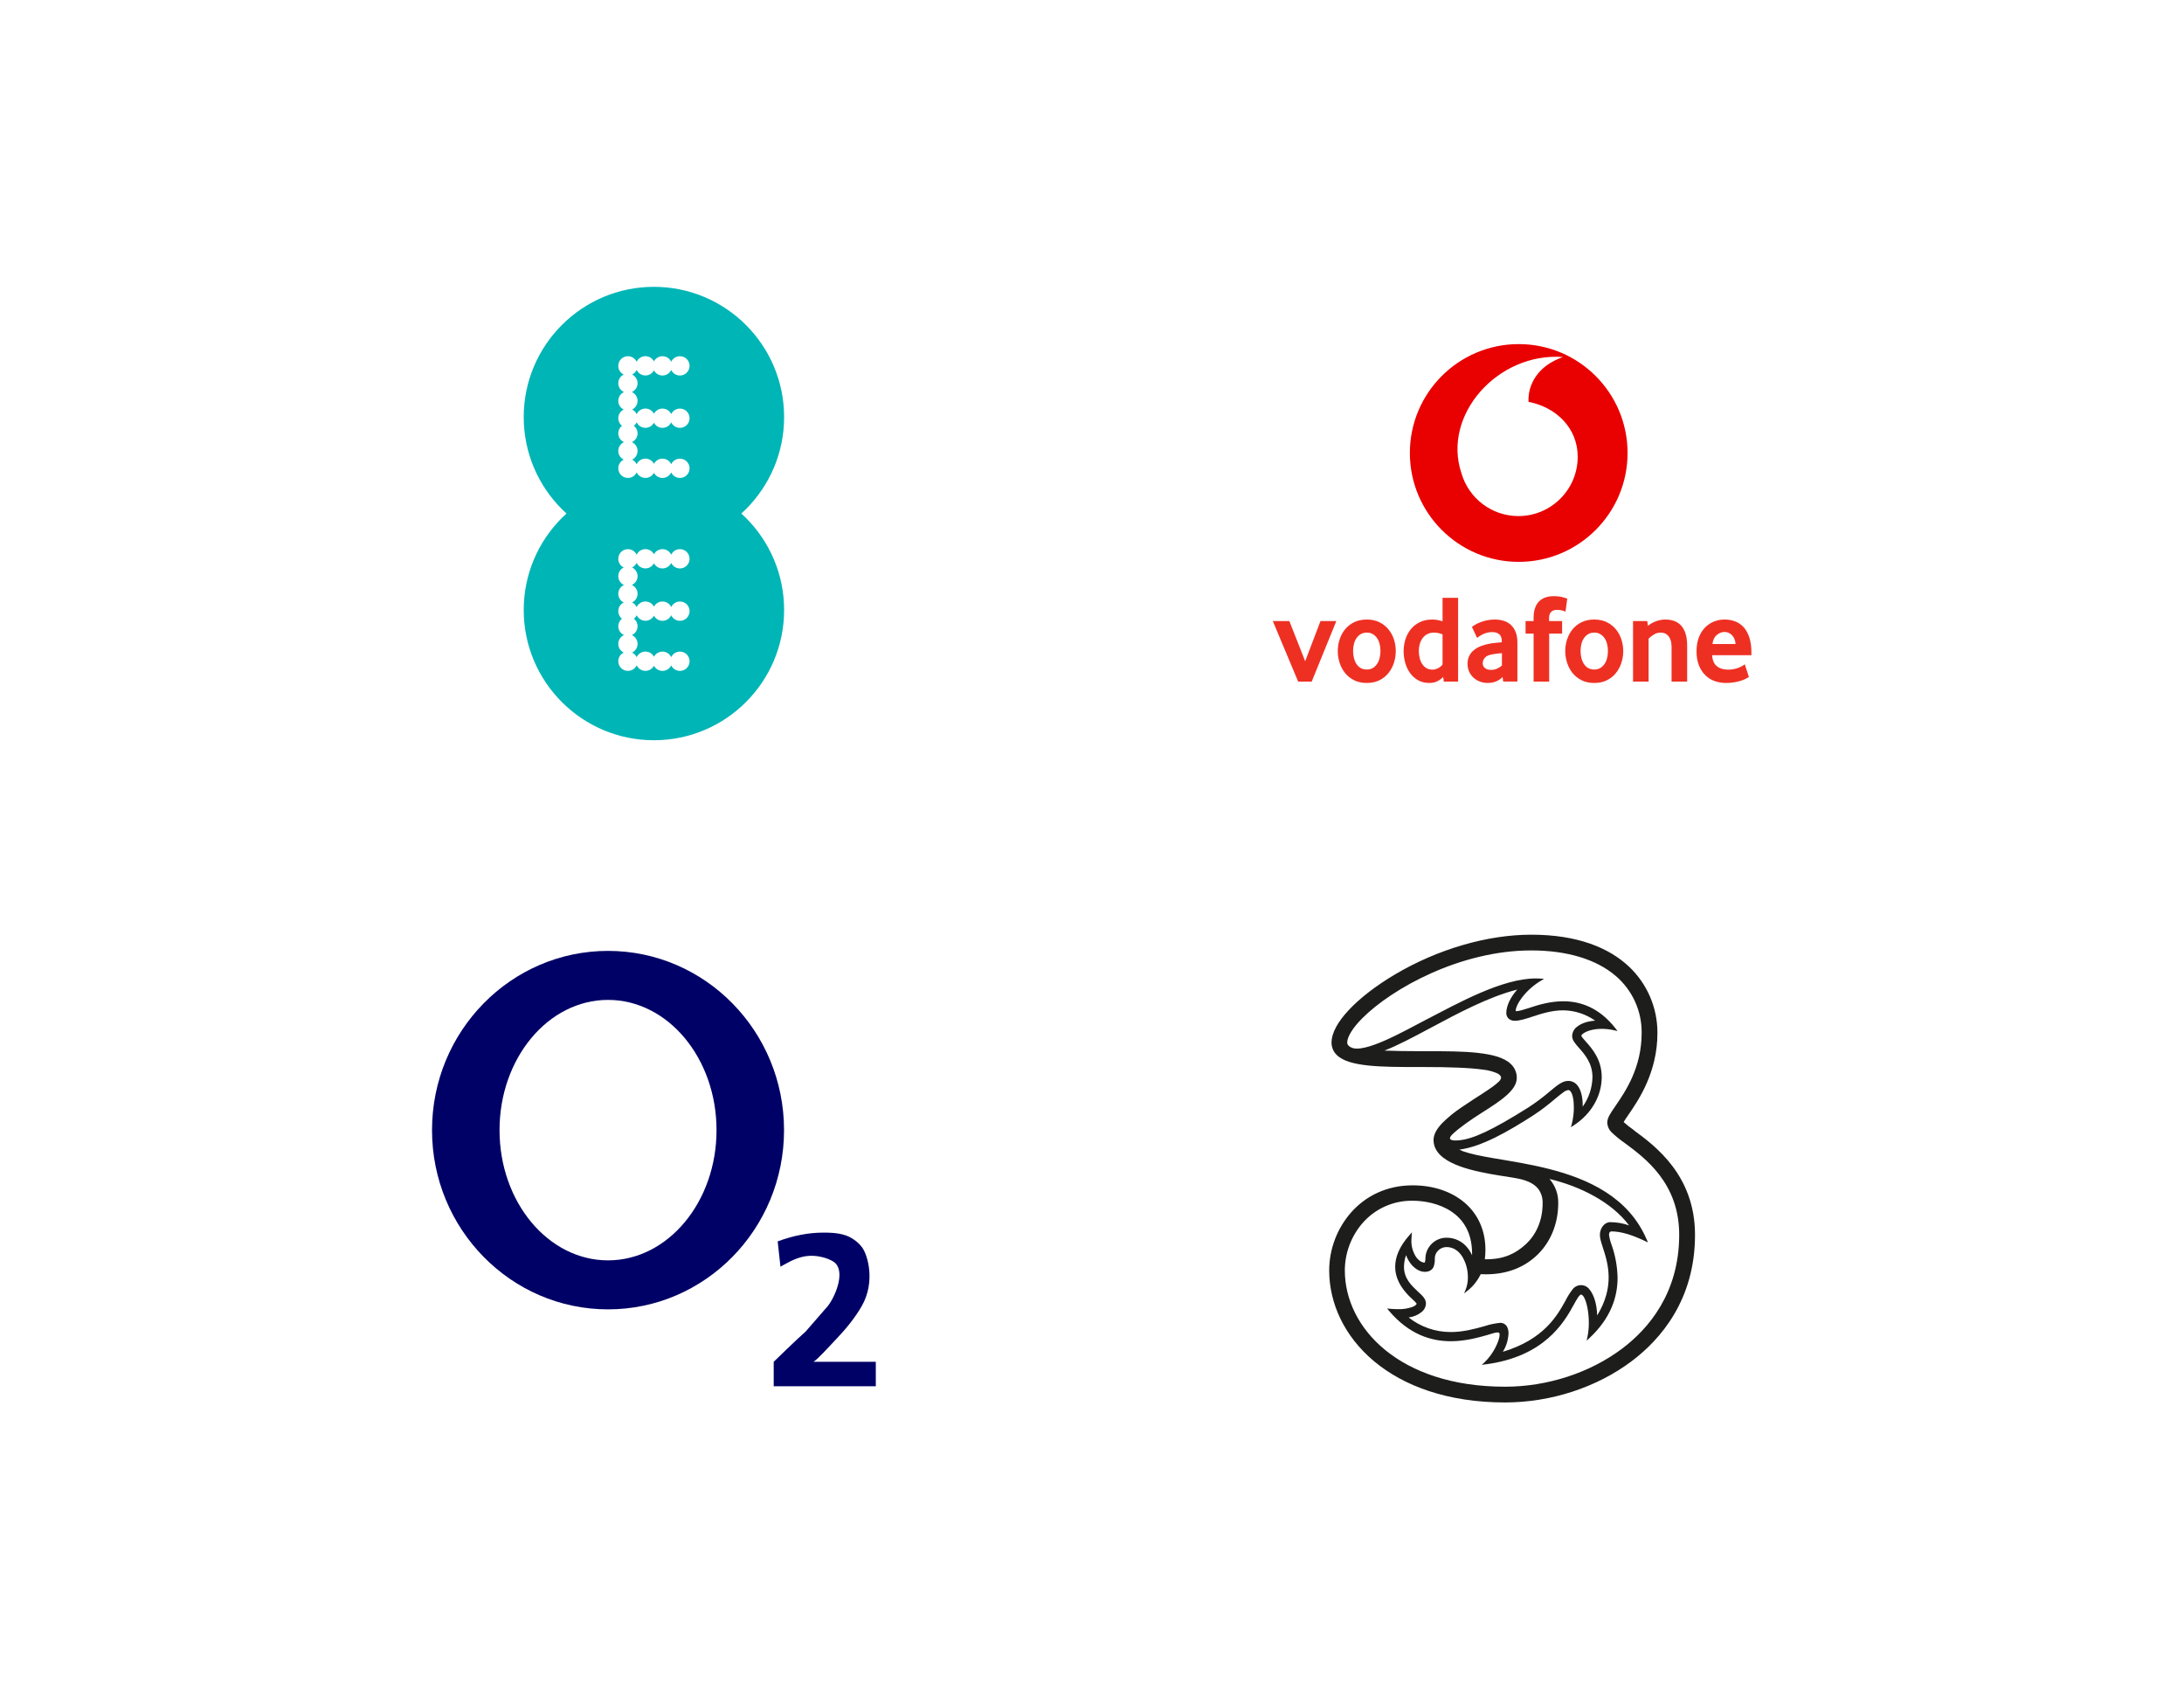 <?xml version="1.0" encoding="UTF-8" standalone="no"?>
<svg
   xmlns:dc="http://purl.org/dc/elements/1.1/"
   xmlns:cc="http://creativecommons.org/ns#"
   xmlns:rdf="http://www.w3.org/1999/02/22-rdf-syntax-ns#"
   xmlns:svg="http://www.w3.org/2000/svg"
   xmlns="http://www.w3.org/2000/svg"
   id="svg8"
   version="1.1"
   viewBox="0 0 167.578 129.626"
   height="129.626mm"
   width="167.578mm">
  <defs
     id="defs2" />
  <g
     transform="translate(-5.613,-6.745)"
     id="layer1">
    <g
       transform="translate(2.303,-1.779)"
       id="g1048">
      <g
         style="clip-rule:evenodd;fill-rule:evenodd;stroke-linejoin:round;stroke-miterlimit:1.414"
         id="g967"
         transform="matrix(0.37,0,0,0.37,34.985,29.417)">
        <g
           id="g954">
          <path
             id="path950"
             style="fill:#00b5b6"
             d="M 50,3 C 64.902,3 77,15.098 77,30 77,44.902 64.902,57 50,57 35.098,57 23,44.902 23,30 23,15.098 35.098,3 50,3 Z m -6.264,18.183 c -0.668,-0.324 -1.129,-1.009 -1.129,-1.8 0,-1.104 0.896,-2 2,-2 0.803,0 1.496,0.474 1.814,1.157 0.317,-0.686 1.011,-1.163 1.817,-1.163 0.767,0 1.434,0.433 1.769,1.068 0.337,-0.632 1.002,-1.062 1.767,-1.062 0.799,0 1.49,0.469 1.81,1.148 0.32,-0.679 1.01,-1.148 1.809,-1.148 1.104,0 2,0.896 2,2 0,1.103 -0.896,2 -2,2 -0.799,0 -1.489,-0.47 -1.809,-1.149 -0.32,0.679 -1.011,1.149 -1.81,1.149 -0.767,0 -1.434,-0.434 -1.77,-1.068 -0.336,0.631 -1.001,1.062 -1.766,1.062 -0.803,0 -1.496,-0.475 -1.814,-1.158 -0.195,0.421 -0.531,0.763 -0.947,0.964 0.668,0.324 1.13,1.009 1.13,1.801 0,0.814 -0.487,1.514 -1.185,1.827 0.698,0.312 1.185,1.013 1.185,1.826 0,0.792 -0.462,1.477 -1.13,1.801 0.414,0.201 0.749,0.54 0.944,0.958 0.317,-0.686 1.011,-1.163 1.817,-1.163 0.767,0 1.434,0.433 1.769,1.068 0.337,-0.632 1.002,-1.062 1.767,-1.062 0.799,0 1.49,0.47 1.81,1.148 0.32,-0.678 1.01,-1.148 1.809,-1.148 1.104,0 2,0.896 2,2 0,1.103 -0.896,2 -2,2 -0.799,0 -1.489,-0.47 -1.809,-1.149 -0.32,0.679 -1.011,1.149 -1.81,1.149 -0.767,0 -1.434,-0.433 -1.77,-1.068 -0.336,0.631 -1.001,1.062 -1.766,1.062 -0.803,0 -1.496,-0.475 -1.814,-1.158 -0.132,0.286 -0.329,0.535 -0.573,0.729 0.46,0.366 0.756,0.931 0.756,1.565 0,0.813 -0.487,1.514 -1.185,1.826 0.698,0.313 1.185,1.013 1.185,1.827 0,0.792 -0.462,1.477 -1.13,1.801 0.414,0.2 0.749,0.54 0.944,0.958 0.317,-0.687 1.011,-1.164 1.817,-1.164 0.767,0 1.434,0.434 1.769,1.068 0.337,-0.631 1.002,-1.062 1.767,-1.062 0.799,0 1.49,0.47 1.81,1.149 0.32,-0.679 1.01,-1.149 1.809,-1.149 1.104,0 2,0.897 2,2 0,1.104 -0.896,2 -2,2 -0.799,0 -1.489,-0.469 -1.809,-1.148 -0.32,0.679 -1.011,1.148 -1.81,1.148 -0.767,0 -1.434,-0.433 -1.77,-1.068 -0.336,0.632 -1.001,1.062 -1.766,1.062 -0.803,0 -1.496,-0.474 -1.814,-1.157 -0.317,0.686 -1.012,1.163 -1.817,1.163 -1.104,0 -2,-0.896 -2,-2 0,-0.791 0.461,-1.476 1.129,-1.8 -0.668,-0.324 -1.129,-1.009 -1.129,-1.801 0,-0.814 0.486,-1.514 1.184,-1.827 -0.698,-0.312 -1.184,-1.013 -1.184,-1.826 0,-0.634 0.295,-1.199 0.755,-1.565 -0.46,-0.367 -0.755,-0.932 -0.755,-1.565 0,-0.792 0.461,-1.477 1.129,-1.801 -0.668,-0.324 -1.129,-1.009 -1.129,-1.801 0,-0.813 0.486,-1.514 1.184,-1.826 -0.698,-0.313 -1.184,-1.013 -1.184,-1.827 0,-0.792 0.461,-1.477 1.129,-1.801 z" />
          <path
             id="path952"
             style="fill:#00b5b6"
             d="M 50,43 C 64.902,43 77,55.098 77,70 77,84.902 64.902,97 50,97 35.098,97 23,84.902 23,70 23,55.098 35.098,43 50,43 Z m -6.264,18.183 c -0.668,-0.324 -1.129,-1.009 -1.129,-1.8 0,-1.104 0.896,-2 2,-2 0.803,0 1.496,0.474 1.814,1.157 0.317,-0.686 1.011,-1.163 1.817,-1.163 0.767,0 1.434,0.433 1.769,1.068 0.337,-0.632 1.002,-1.062 1.767,-1.062 0.799,0 1.49,0.469 1.81,1.148 0.32,-0.679 1.01,-1.148 1.809,-1.148 1.104,0 2,0.896 2,2 0,1.103 -0.896,2 -2,2 -0.799,0 -1.489,-0.47 -1.809,-1.149 -0.32,0.679 -1.011,1.149 -1.81,1.149 -0.767,0 -1.434,-0.434 -1.77,-1.068 -0.336,0.631 -1.001,1.062 -1.766,1.062 -0.803,0 -1.496,-0.475 -1.814,-1.158 -0.195,0.421 -0.531,0.763 -0.947,0.964 0.668,0.324 1.13,1.009 1.13,1.801 0,0.814 -0.487,1.514 -1.185,1.827 0.698,0.312 1.185,1.013 1.185,1.826 0,0.792 -0.462,1.477 -1.13,1.801 0.414,0.201 0.749,0.54 0.944,0.958 0.317,-0.686 1.011,-1.163 1.817,-1.163 0.767,0 1.434,0.433 1.769,1.068 0.337,-0.632 1.002,-1.062 1.767,-1.062 0.799,0 1.49,0.47 1.81,1.148 0.32,-0.678 1.01,-1.148 1.809,-1.148 1.104,0 2,0.896 2,2 0,1.103 -0.896,2 -2,2 -0.799,0 -1.489,-0.47 -1.809,-1.149 -0.32,0.679 -1.011,1.149 -1.81,1.149 -0.767,0 -1.434,-0.433 -1.77,-1.068 -0.336,0.631 -1.001,1.062 -1.766,1.062 -0.803,0 -1.496,-0.475 -1.814,-1.158 -0.132,0.286 -0.329,0.535 -0.573,0.729 0.46,0.366 0.756,0.931 0.756,1.565 0,0.813 -0.487,1.514 -1.185,1.826 0.698,0.313 1.185,1.013 1.185,1.827 0,0.792 -0.462,1.477 -1.13,1.801 0.414,0.2 0.749,0.54 0.944,0.958 0.317,-0.687 1.011,-1.164 1.817,-1.164 0.767,0 1.434,0.434 1.769,1.068 0.337,-0.631 1.002,-1.062 1.767,-1.062 0.799,0 1.49,0.47 1.81,1.149 0.32,-0.679 1.01,-1.149 1.809,-1.149 1.104,0 2,0.897 2,2 0,1.104 -0.896,2 -2,2 -0.799,0 -1.489,-0.469 -1.809,-1.148 -0.32,0.679 -1.011,1.148 -1.81,1.148 -0.767,0 -1.434,-0.433 -1.77,-1.068 -0.336,0.632 -1.001,1.062 -1.766,1.062 -0.803,0 -1.496,-0.474 -1.814,-1.157 -0.317,0.686 -1.012,1.163 -1.817,1.163 -1.104,0 -2,-0.896 -2,-2 0,-0.791 0.461,-1.476 1.129,-1.8 -0.668,-0.324 -1.129,-1.009 -1.129,-1.801 0,-0.814 0.486,-1.514 1.184,-1.827 -0.698,-0.312 -1.184,-1.013 -1.184,-1.826 0,-0.634 0.295,-1.199 0.755,-1.565 -0.46,-0.367 -0.755,-0.932 -0.755,-1.565 0,-0.792 0.461,-1.477 1.129,-1.801 -0.668,-0.324 -1.129,-1.009 -1.129,-1.801 0,-0.813 0.486,-1.514 1.184,-1.826 -0.698,-0.313 -1.184,-1.013 -1.184,-1.827 0,-0.792 0.461,-1.477 1.129,-1.801 z" />
        </g>
      </g>
      <g
         style="clip-rule:evenodd;fill-rule:evenodd;stroke-linejoin:round;stroke-miterlimit:1.414"
         id="g983"
         transform="matrix(0.37,0,0,0.37,34.979,79.616)">
        <path
           id="path969"
           style="fill:#000166"
           d="M 40.5,5 C 60.645,5 77,21.651 77,42.16 77,62.668 60.645,79.319 40.5,79.319 20.355,79.319 4,62.668 4,42.16 4,21.651 20.355,5 40.5,5 Z m 0,10.16 c 12.418,0 22.5,12.098 22.5,27 0,14.901 -10.082,27 -22.5,27 -12.418,0 -22.5,-12.099 -22.5,-27 0,-14.902 10.082,-27 22.5,-27 z" />
        <path
           id="path971"
           style="fill:#000166;fill-rule:nonzero"
           d="m 74.858,95.257 v -5.068 c 0,0 4.825,-4.706 6.63,-6.279 l 4.62,-5.317 c 1.701,-2.203 3.73,-7.459 1.163,-9.15 -1.198,-0.789 -3.594,-1.481 -5.783,-1.147 -2.33,0.355 -4.443,1.776 -5.228,2.177 l -0.579,-5.247 c 3.262,-1.213 6.416,-1.819 9.462,-1.819 0.444,0 2.912,-0.067 4.727,0.6 1.705,0.627 2.834,1.813 3.271,2.392 1.263,1.671 2.821,7.227 0,12.194 -1.433,2.524 -3.322,4.777 -5.199,6.765 -2.077,2.2 -3.84,4.174 -4.83,4.831 h 12.92 v 5.068 z" />
      </g>
      <g
         style="clip-rule:evenodd;fill-rule:evenodd;stroke-linejoin:round;stroke-miterlimit:1.414"
         id="g996"
         transform="matrix(0.37,0,0,0.37,100.833,79.664)">
        <path
           id="path985"
           style="fill:#1d1d1b;fill-rule:nonzero"
           d="m 75.279,42.05 c -0.749,-0.521 -1.466,-1.085 -2.15,-1.689 0.225,-0.391 0.626,-0.993 0.986,-1.502 2.095,-3.04 6.024,-8.779 6.024,-16.962 C 80.165,16.707 78.041,11.731 74.275,8.161 70.121,4.235 63.578,1.508 53.972,1.511 c -9.118,0 -19.385,2.994 -28.254,8.239 -3.977,2.357 -7.252,4.902 -9.547,7.342 -2.295,2.44 -3.61,4.774 -3.617,6.785 -0.005,0.969 0.387,1.898 1.083,2.572 1.295,1.274 3.593,1.866 6.525,2.181 2.932,0.315 6.508,0.315 10.358,0.315 h 0.692 c 5.933,0 10.122,0.162 12.808,0.55 0.998,0.106 1.974,0.361 2.897,0.755 0.606,0.311 0.797,0.609 0.8,0.948 -0.076,0.322 -0.259,0.609 -0.519,0.814 -1.281,1.284 -4.646,3.191 -7.671,5.286 -1.446,0.956 -2.794,2.054 -4.023,3.278 -1.062,1.121 -1.782,2.274 -1.793,3.461 v 0.059 c 0,1.506 0.81,2.718 2.029,3.652 3.679,2.821 11.302,3.562 15.286,4.286 2.462,0.45 3.767,1.322 4.469,2.274 0.592,0.858 0.885,1.888 0.835,2.929 0,3.416 -1.267,6.435 -3.545,8.498 -2.022,1.859 -4.459,3.063 -8.014,3.067 h -0.426 c 0.084,-0.661 0.126,-1.327 0.125,-1.994 0,-4.022 -1.578,-7.377 -4.265,-9.693 -2.686,-2.315 -6.459,-3.638 -10.838,-3.638 -5.404,0 -9.738,2.24 -12.708,5.567 -2.942,3.331 -4.574,7.622 -4.59,12.067 0,6.823 3.15,13.68 9.284,18.817 6.134,5.137 15.259,8.561 27.198,8.561 9.468,0 19.015,-3.116 26.243,-8.554 5.985,-4.5 13.154,-12.725 13.137,-26.208 0,-12.337 -8.28,-18.433 -12.646,-21.645 z m -37.677,0.873 c 1.322,-1.319 4.054,-3.192 6.093,-4.483 2.039,-1.291 3.807,-2.423 5.109,-3.583 1.302,-1.16 2.167,-2.319 2.17,-3.673 0.003,-1.059 -0.425,-2.075 -1.183,-2.814 -1.385,-1.385 -3.864,-2.015 -6.924,-2.357 -3.06,-0.343 -6.774,-0.347 -10.61,-0.347 h -1.038 c -3.161,0 -5.681,-0.048 -7.692,-0.128 2.794,-1.083 6.023,-2.81 9.544,-4.69 5.712,-3.053 12.039,-6.446 18,-7.962 -1.384,1.558 -2.267,3.334 -2.274,4.864 -0.006,0.401 0.139,0.79 0.405,1.09 0.362,0.357 0.859,0.545 1.367,0.516 1.063,0 2.25,-0.409 3.625,-0.848 1.862,-0.613 4.019,-1.316 6.386,-1.316 2.382,0.022 4.701,0.77 6.647,2.143 -1.579,0.104 -2.873,0.564 -3.683,1.205 -0.66,0.446 -1.066,1.184 -1.091,1.98 0,0.876 0.62,1.537 1.385,2.423 1.225,1.385 2.831,3.192 2.831,6.11 -0.05,2.194 -0.756,4.324 -2.028,6.113 0,-0.12 0,-0.245 0,-0.374 0,-1.481 -0.329,-3.153 -1.142,-4.102 -0.465,-0.554 -1.154,-0.871 -1.877,-0.865 -1.249,0 -2.326,0.962 -3.932,2.284 -1.37,1.171 -2.817,2.249 -4.33,3.227 -7.519,4.735 -11.552,6.577 -14.411,6.805 -1.056,0.094 -2.638,0.076 -1.347,-1.218 z m 6.892,29.001 c 4.234,0 7.765,-1.291 10.496,-3.808 2.918,-2.655 4.576,-6.629 4.576,-10.904 0.059,-1.854 -0.59,-3.663 -1.814,-5.057 6.311,1.506 12.864,4.749 16.509,9.627 -1.266,-0.444 -2.598,-0.672 -3.939,-0.675 -1.177,0.017 -2.112,1.242 -2.119,2.648 0,0.734 0.28,1.568 0.616,2.61 0.526,1.616 1.201,3.704 1.201,6.196 0,2.299 -0.571,4.94 -2.381,7.893 -0.052,-2.382 -0.693,-4.282 -1.52,-5.303 -0.405,-0.614 -1.093,-0.984 -1.828,-0.984 -0.72,0 -1.394,0.354 -1.803,0.945 -0.532,0.694 -0.996,1.437 -1.385,2.219 -1.731,3.116 -4.469,8.083 -13.022,10.655 0.71,-1.148 1.115,-2.459 1.176,-3.808 0.01,-0.395 -0.058,-0.789 -0.2,-1.159 -0.226,-0.62 -0.818,-1.037 -1.478,-1.039 h -0.021 c -1.118,0.105 -2.22,0.337 -3.285,0.693 -1.97,0.547 -4.358,1.218 -6.982,1.218 -3.173,0.008 -6.257,-1.057 -8.748,-3.022 0.98,-0.115 1.908,-0.502 2.679,-1.118 0.548,-0.427 0.883,-1.072 0.918,-1.765 0,-1.001 -0.8,-1.686 -1.697,-2.51 -1.308,-1.232 -2.869,-2.683 -2.866,-5.123 0.012,-0.82 0.16,-1.632 0.44,-2.403 0.266,0.763 0.675,1.468 1.205,2.077 0.799,0.862 1.755,1.385 2.689,1.385 0.935,0 1.565,-0.457 1.811,-1.039 0.202,-0.576 0.286,-1.187 0.249,-1.796 0.013,-0.614 0.276,-1.197 0.727,-1.613 0.454,-0.439 1.061,-0.687 1.693,-0.693 1.44,0 2.527,0.8 3.288,1.994 0.765,1.296 1.163,2.775 1.153,4.279 0.013,0.868 -0.143,1.731 -0.457,2.541 l -0.325,0.792 0.675,-0.526 c 1.175,-0.927 2.122,-2.111 2.769,-3.461 0.322,0.024 0.664,0.034 1,0.034 z M 16.528,24.846 c -0.443,-0.26 -0.724,-0.54 -0.724,-0.966 0,-1.166 1.104,-3.025 3.15,-5.064 6.127,-6.141 20.317,-14.051 35.018,-14.041 7.429,0 13.48,1.839 17.499,5.269 3.472,2.95 5.453,7.3 5.396,11.856 0,7.19 -3.385,12.144 -5.445,15.141 -1.038,1.52 -1.679,2.424 -1.689,3.424 0.036,0.815 0.401,1.581 1.011,2.122 0.809,0.764 1.676,1.466 2.593,2.098 4.278,3.167 11.312,8.342 11.316,19.039 0,12.143 -6.418,19.52 -11.818,23.594 -6.661,5.023 -15.522,7.907 -24.291,7.907 -21.898,0 -33.231,-12.185 -33.231,-24.118 0.012,-3.635 1.34,-7.146 3.738,-9.879 2.607,-2.95 6.379,-4.617 10.316,-4.559 2.458,0 5.559,0.578 8.021,2.222 2.461,1.644 4.306,4.341 4.313,8.706 0,0.125 0,0.253 0,0.381 -0.247,-0.558 -0.567,-1.081 -0.952,-1.554 -1.052,-1.336 -2.669,-2.108 -4.369,-2.088 -2.344,0.003 -4.288,1.895 -4.355,4.237 0.015,0.28 -0.022,0.561 -0.107,0.828 -0.012,0.033 -0.028,0.064 -0.048,0.093 -0.575,0 -1.257,-0.412 -1.8,-1.191 -0.66,-1.031 -0.992,-2.238 -0.952,-3.461 -10e-4,-0.312 0.015,-0.624 0.048,-0.935 l 0.076,-0.692 -0.47,0.522 c -2.216,2.465 -3.016,4.694 -3.016,6.612 0,3.14 2.119,5.38 3.372,6.553 0.229,0.208 0.512,0.467 0.734,0.692 0.107,0.115 0.204,0.222 0.27,0.305 l 0.069,0.107 v 0.021 c 0,0.114 -0.249,0.416 -0.834,0.647 -0.985,0.355 -2.028,0.516 -3.074,0.475 -0.498,0 -1.039,-0.025 -1.658,-0.083 l -0.547,-0.049 0.346,0.426 c 4.213,5.005 8.845,6.355 12.857,6.355 2.963,0 5.594,-0.737 7.491,-1.266 0.799,-0.229 1.703,-0.568 2.201,-0.561 0.208,0 0.294,0.048 0.346,0.111 0.066,0.114 0.096,0.245 0.087,0.377 0,0.581 -0.346,1.637 -0.914,2.721 -0.583,1.124 -1.345,2.146 -2.257,3.025 l -0.537,0.488 0.717,-0.093 c 12.251,-1.575 16.339,-8.675 18.347,-12.337 0.28,-0.539 0.587,-1.062 0.92,-1.569 0.277,-0.412 0.551,-0.609 0.617,-0.585 0.065,0.025 0.301,0.104 0.502,0.405 0.602,0.893 1.107,3.116 1.104,5.459 0.005,1.009 -0.096,2.015 -0.301,3.002 l -0.153,0.709 0.53,-0.495 c 4.625,-4.282 5.885,-8.785 5.885,-12.531 -0.045,-2.345 -0.468,-4.668 -1.253,-6.878 -0.249,-0.65 -0.422,-1.326 -0.516,-2.015 -0.022,-0.192 0.019,-0.387 0.118,-0.554 0.091,-0.099 0.213,-0.164 0.346,-0.187 1.952,0 4.271,0.693 7.055,2.025 l 0.543,0.26 -0.235,-0.554 C 74.181,55.925 65.769,52.131 57.586,50.061 53.488,49.022 49.434,48.416 46.021,47.828 43.539,47.399 41.389,46.973 39.828,46.415 l -0.769,-0.346 c 4.681,-0.588 10.33,-3.887 15.342,-7.106 1.572,-1.038 3.076,-2.175 4.501,-3.407 0.612,-0.505 1.177,-0.976 1.658,-1.312 0.303,-0.261 0.667,-0.442 1.059,-0.526 0.182,0.006 0.352,0.093 0.464,0.236 0.46,0.495 0.734,1.865 0.723,3.361 0.007,1.191 -0.145,2.379 -0.45,3.531 l -0.159,0.581 0.505,-0.325 c 3.981,-2.565 5.885,-6.439 5.885,-10.077 0,-3.638 -2.021,-5.923 -3.323,-7.38 -0.201,-0.225 -0.433,-0.492 -0.62,-0.72 -0.114,-0.139 -0.216,-0.287 -0.304,-0.443 0.069,-0.178 0.189,-0.331 0.346,-0.44 0.834,-0.623 2.257,-1.011 3.908,-1.011 0.893,0.004 1.782,0.108 2.652,0.312 l 0.626,0.142 -0.394,-0.506 c -3.424,-4.403 -7.36,-5.67 -10.87,-5.663 -2.769,0 -5.262,0.772 -7.086,1.385 -0.886,0.291 -2.118,0.671 -2.644,0.664 -0.048,0.007 -0.095,0.007 -0.142,0 0,-0.64 0.47,-1.73 1.35,-2.869 1.081,-1.389 2.412,-2.563 3.925,-3.462 l 0.62,-0.37 -0.72,-0.052 c -0.315,-0.021 -0.637,-0.035 -0.963,-0.035 -7.044,0 -16.138,5.127 -22.846,8.588 -4.151,2.143 -12.933,7.235 -15.574,5.664 z" />
      </g>
      <g
         style="clip-rule:evenodd;fill-rule:evenodd;stroke-linejoin:round;stroke-miterlimit:1.414"
         id="g1025"
         transform="matrix(0.37,0,0,0.37,100.971,29.582)">
        <path
           id="path998"
           style="fill:#e90000"
           d="M 51,14.426 C 63.459,14.426 73.574,24.541 73.574,37 73.574,49.459 63.459,59.574 51,59.574 38.541,59.574 28.426,49.459 28.426,37 28.426,24.541 38.541,14.426 51,14.426 Z M 39.112,41.161 c -4.041,-12.075 7.599,-25.072 21.072,-24.054 -5.334,1.842 -7.316,5.819 -7.153,9.292 5.68,1.085 10.203,5.391 10.203,11.385 0,6.787 -5.509,12.297 -12.296,12.297 -5.616,0 -10.357,-3.773 -11.826,-8.92 z" />
        <path
           style="fill:#ee3023;fill-rule:nonzero"
           d="M 5.259,84.391 0,71.841 h 3.435 l 3.281,8.334 3.179,-8.334 h 3.281 l -5.104,12.55 z"
           id="path2339-2" />
        <path
           style="fill:#ee3023;fill-rule:nonzero"
           d="m 22.329,78.051 c 0,-0.521 -0.06,-1.017 -0.184,-1.488 -0.12,-0.471 -0.303,-0.876 -0.546,-1.214 -0.244,-0.341 -0.538,-0.61 -0.885,-0.809 -0.348,-0.202 -0.756,-0.303 -1.224,-0.303 -0.467,0 -0.878,0.101 -1.223,0.303 -0.347,0.199 -0.644,0.468 -0.885,0.809 -0.243,0.338 -0.426,0.743 -0.546,1.214 -0.124,0.471 -0.184,0.967 -0.184,1.488 0,0.541 0.06,1.043 0.184,1.505 0.12,0.461 0.297,0.866 0.531,1.213 0.234,0.348 0.531,0.623 0.888,0.825 0.354,0.199 0.768,0.3 1.235,0.3 0.468,0 0.876,-0.101 1.224,-0.3 0.347,-0.202 0.641,-0.477 0.885,-0.825 0.243,-0.347 0.426,-0.752 0.546,-1.213 0.124,-0.462 0.184,-0.964 0.184,-1.505 m 3.176,0.014 c 0,0.819 -0.127,1.621 -0.376,2.412 -0.253,0.79 -0.626,1.494 -1.122,2.12 -0.493,0.626 -1.119,1.128 -1.874,1.511 -0.756,0.382 -1.637,0.572 -2.643,0.572 -1.008,0 -1.889,-0.19 -2.642,-0.572 -0.755,-0.382 -1.381,-0.885 -1.877,-1.511 -0.493,-0.626 -0.866,-1.33 -1.119,-2.12 -0.249,-0.791 -0.376,-1.593 -0.376,-2.412 0,-0.815 0.127,-1.612 0.376,-2.395 0.253,-0.781 0.626,-1.48 1.119,-2.096 0.496,-0.616 1.122,-1.109 1.877,-1.482 0.753,-0.373 1.634,-0.563 2.642,-0.563 1.006,0 1.884,0.19 2.63,0.563 0.746,0.373 1.372,0.866 1.874,1.482 0.506,0.616 0.882,1.315 1.135,2.096 0.249,0.783 0.376,1.58 0.376,2.395"
           id="path2341-0" />
        <path
           style="fill:#ee3023;fill-rule:nonzero"
           d="m 35.204,74.603 c -0.622,-0.243 -1.201,-0.366 -1.738,-0.366 -0.55,0 -1.027,0.107 -1.422,0.316 -0.398,0.208 -0.727,0.49 -0.986,0.847 -0.259,0.357 -0.452,0.758 -0.582,1.204 -0.129,0.442 -0.196,0.901 -0.196,1.372 0,0.521 0.057,1.02 0.171,1.501 0.111,0.477 0.284,0.897 0.518,1.254 0.231,0.358 0.525,0.645 0.879,0.863 0.354,0.215 0.774,0.326 1.258,0.326 0.398,0 0.802,-0.111 1.216,-0.326 0.415,-0.218 0.708,-0.477 0.882,-0.771 z m 0.259,9.788 -0.129,-0.961 c -0.294,0.329 -0.683,0.62 -1.17,0.87 -0.483,0.252 -1.055,0.379 -1.713,0.379 -0.862,0 -1.627,-0.183 -2.281,-0.547 -0.661,-0.363 -1.214,-0.85 -1.663,-1.457 -0.449,-0.607 -0.793,-1.311 -1.027,-2.111 -0.231,-0.797 -0.348,-1.631 -0.348,-2.5 0,-0.815 0.121,-1.615 0.361,-2.396 0.243,-0.78 0.61,-1.479 1.103,-2.095 0.496,-0.616 1.112,-1.109 1.858,-1.482 0.743,-0.373 1.618,-0.563 2.62,-0.563 0.657,0 1.369,0.123 2.13,0.364 v -4.867 h 3.227 v 17.366 z"
           id="path2343-6" />
        <path
           style="fill:#ee3023;fill-rule:nonzero"
           d="m 47.521,78.506 c -0.348,0.019 -0.708,0.051 -1.075,0.092 -0.367,0.044 -0.714,0.101 -1.046,0.171 -0.702,0.139 -1.185,0.376 -1.457,0.714 -0.269,0.341 -0.405,0.708 -0.405,1.109 0,0.414 0.152,0.749 0.459,1.002 0.306,0.25 0.736,0.376 1.295,0.376 0.421,0 0.828,-0.085 1.22,-0.259 0.392,-0.174 0.73,-0.392 1.009,-0.651 z m 0.259,5.876 -0.127,-0.939 c -0.351,0.386 -0.793,0.689 -1.333,0.907 -0.541,0.218 -1.132,0.329 -1.777,0.329 -0.54,0 -1.062,-0.092 -1.555,-0.275 -0.499,-0.18 -0.938,-0.443 -1.321,-0.781 -0.382,-0.338 -0.692,-0.752 -0.926,-1.248 -0.237,-0.496 -0.354,-1.056 -0.354,-1.681 0,-0.623 0.12,-1.176 0.367,-1.653 0.243,-0.478 0.572,-0.879 0.992,-1.211 0.418,-0.329 0.898,-0.597 1.438,-0.806 0.538,-0.208 1.107,-0.366 1.698,-0.471 0.417,-0.085 0.875,-0.148 1.371,-0.193 0.496,-0.044 0.91,-0.082 1.242,-0.117 V 76.06 c 0,-0.695 -0.177,-1.188 -0.537,-1.485 -0.357,-0.294 -0.85,-0.443 -1.476,-0.443 -0.367,0 -0.717,0.045 -1.049,0.133 -0.332,0.085 -0.626,0.193 -0.888,0.322 -0.263,0.133 -0.493,0.263 -0.696,0.392 -0.199,0.13 -0.36,0.247 -0.483,0.351 l -1.068,-2.263 c 0.139,-0.123 0.35,-0.268 0.638,-0.442 0.288,-0.174 0.632,-0.345 1.043,-0.509 0.408,-0.164 0.866,-0.303 1.378,-0.417 0.512,-0.114 1.065,-0.171 1.653,-0.171 0.695,0 1.33,0.092 1.902,0.275 0.572,0.183 1.069,0.468 1.486,0.86 0.414,0.389 0.739,0.882 0.976,1.482 0.234,0.597 0.351,1.321 0.351,2.171 v 8.066 z"
           id="path2345-7" />
        <path
           style="fill:#ee3023;fill-rule:nonzero"
           d="m 60.7,69.888 c -0.105,-0.051 -0.307,-0.126 -0.61,-0.221 -0.307,-0.095 -0.708,-0.143 -1.214,-0.143 -0.449,0 -0.828,0.136 -1.131,0.405 -0.304,0.269 -0.456,0.708 -0.456,1.315 v 0.597 h 2.709 v 2.604 h -2.683 v 9.946 h -3.23 v -9.946 h -1.666 v -2.604 h 1.666 v -0.676 c 0,-0.816 0.104,-1.505 0.313,-2.07 0.208,-0.563 0.499,-1.024 0.872,-1.378 0.373,-0.357 0.812,-0.62 1.315,-0.784 0.505,-0.165 1.052,-0.247 1.643,-0.247 0.781,0 1.425,0.073 1.937,0.222 0.512,0.148 0.813,0.246 0.898,0.3 z"
           id="path2347-3" />
        <path
           style="fill:#ee3023;fill-rule:nonzero"
           d="m 69.501,78.051 c 0,-0.521 -0.063,-1.017 -0.183,-1.488 -0.12,-0.471 -0.303,-0.876 -0.547,-1.214 -0.243,-0.341 -0.537,-0.61 -0.885,-0.809 -0.347,-0.202 -0.755,-0.303 -1.223,-0.303 -0.467,0 -0.878,0.101 -1.223,0.303 -0.347,0.199 -0.644,0.468 -0.888,0.809 -0.24,0.338 -0.423,0.743 -0.547,1.214 -0.12,0.471 -0.18,0.967 -0.18,1.488 0,0.541 0.06,1.043 0.18,1.505 0.124,0.461 0.301,0.866 0.535,1.213 0.233,0.348 0.53,0.623 0.884,0.825 0.358,0.199 0.772,0.3 1.239,0.3 0.468,0 0.876,-0.101 1.223,-0.3 0.348,-0.202 0.642,-0.477 0.885,-0.825 0.244,-0.347 0.427,-0.752 0.547,-1.213 0.12,-0.462 0.183,-0.964 0.183,-1.505 m 3.177,0.014 c 0,0.819 -0.127,1.621 -0.38,2.412 -0.249,0.79 -0.622,1.494 -1.118,2.12 -0.493,0.626 -1.119,1.128 -1.875,1.511 -0.755,0.382 -1.637,0.572 -2.642,0.572 -1.008,0 -1.89,-0.19 -2.642,-0.572 -0.755,-0.382 -1.381,-0.885 -1.877,-1.511 -0.493,-0.626 -0.866,-1.33 -1.119,-2.12 -0.253,-0.791 -0.376,-1.593 -0.376,-2.412 0,-0.815 0.123,-1.612 0.376,-2.395 0.253,-0.781 0.626,-1.48 1.119,-2.096 0.496,-0.616 1.122,-1.109 1.877,-1.482 0.752,-0.373 1.634,-0.563 2.642,-0.563 1.005,0 1.884,0.19 2.63,0.563 0.746,0.373 1.371,0.866 1.874,1.482 0.506,0.616 0.882,1.315 1.131,2.096 0.253,0.783 0.38,1.58 0.38,2.395"
           id="path2349-9" />
        <path
           style="fill:#ee3023;fill-rule:nonzero"
           d="m 82.699,84.391 v -7.158 c 0,-0.955 -0.199,-1.694 -0.597,-2.216 -0.401,-0.518 -0.954,-0.78 -1.669,-0.78 -0.502,0 -0.967,0.129 -1.39,0.392 -0.427,0.259 -0.797,0.546 -1.109,0.859 v 8.903 h -3.227 v -12.55 h 2.942 l 0.155,0.989 c 0.506,-0.414 1.071,-0.736 1.707,-0.96 0.632,-0.228 1.27,-0.339 1.912,-0.339 0.66,0 1.267,0.098 1.823,0.297 0.556,0.203 1.034,0.519 1.432,0.952 0.401,0.433 0.708,0.998 0.926,1.691 0.215,0.695 0.325,1.529 0.325,2.499 v 7.421 z"
           id="path2351-6" />
        <path
           style="fill:#ee3023;fill-rule:nonzero"
           d="m 95.973,76.607 c -0.034,-0.433 -0.126,-0.812 -0.275,-1.131 -0.148,-0.323 -0.331,-0.582 -0.55,-0.781 -0.218,-0.202 -0.451,-0.348 -0.704,-0.446 -0.256,-0.094 -0.512,-0.142 -0.775,-0.142 -0.559,0 -1.09,0.209 -1.596,0.626 -0.505,0.417 -0.802,1.04 -0.891,1.874 z m -4.867,2.317 c 0.07,1.058 0.398,1.823 0.993,2.291 0.591,0.468 1.359,0.705 2.297,0.705 0.436,0 0.847,-0.041 1.23,-0.117 0.382,-0.079 0.723,-0.177 1.021,-0.3 0.297,-0.121 0.549,-0.244 0.758,-0.364 0.209,-0.123 0.363,-0.237 0.471,-0.341 l 0.86,2.632 c -0.124,0.086 -0.32,0.203 -0.588,0.351 -0.269,0.149 -0.604,0.285 -1.002,0.417 -0.398,0.13 -0.869,0.241 -1.407,0.339 -0.537,0.094 -1.128,0.142 -1.769,0.142 -0.819,0 -1.593,-0.13 -2.333,-0.389 -0.736,-0.262 -1.384,-0.667 -1.937,-1.214 -0.556,-0.546 -0.999,-1.226 -1.328,-2.041 -0.331,-0.816 -0.496,-1.789 -0.496,-2.917 0,-1.059 0.152,-1.998 0.455,-2.813 0.304,-0.816 0.721,-1.501 1.249,-2.058 0.531,-0.553 1.147,-0.979 1.849,-1.276 0.704,-0.294 1.453,-0.443 2.253,-0.443 0.8,0 1.536,0.133 2.216,0.392 0.676,0.259 1.261,0.664 1.757,1.21 0.493,0.547 0.885,1.255 1.169,2.124 0.288,0.866 0.43,1.9 0.43,3.098 v 0.572 z"
           id="path2353-4" />
      </g>
    </g>
  </g>
</svg>
